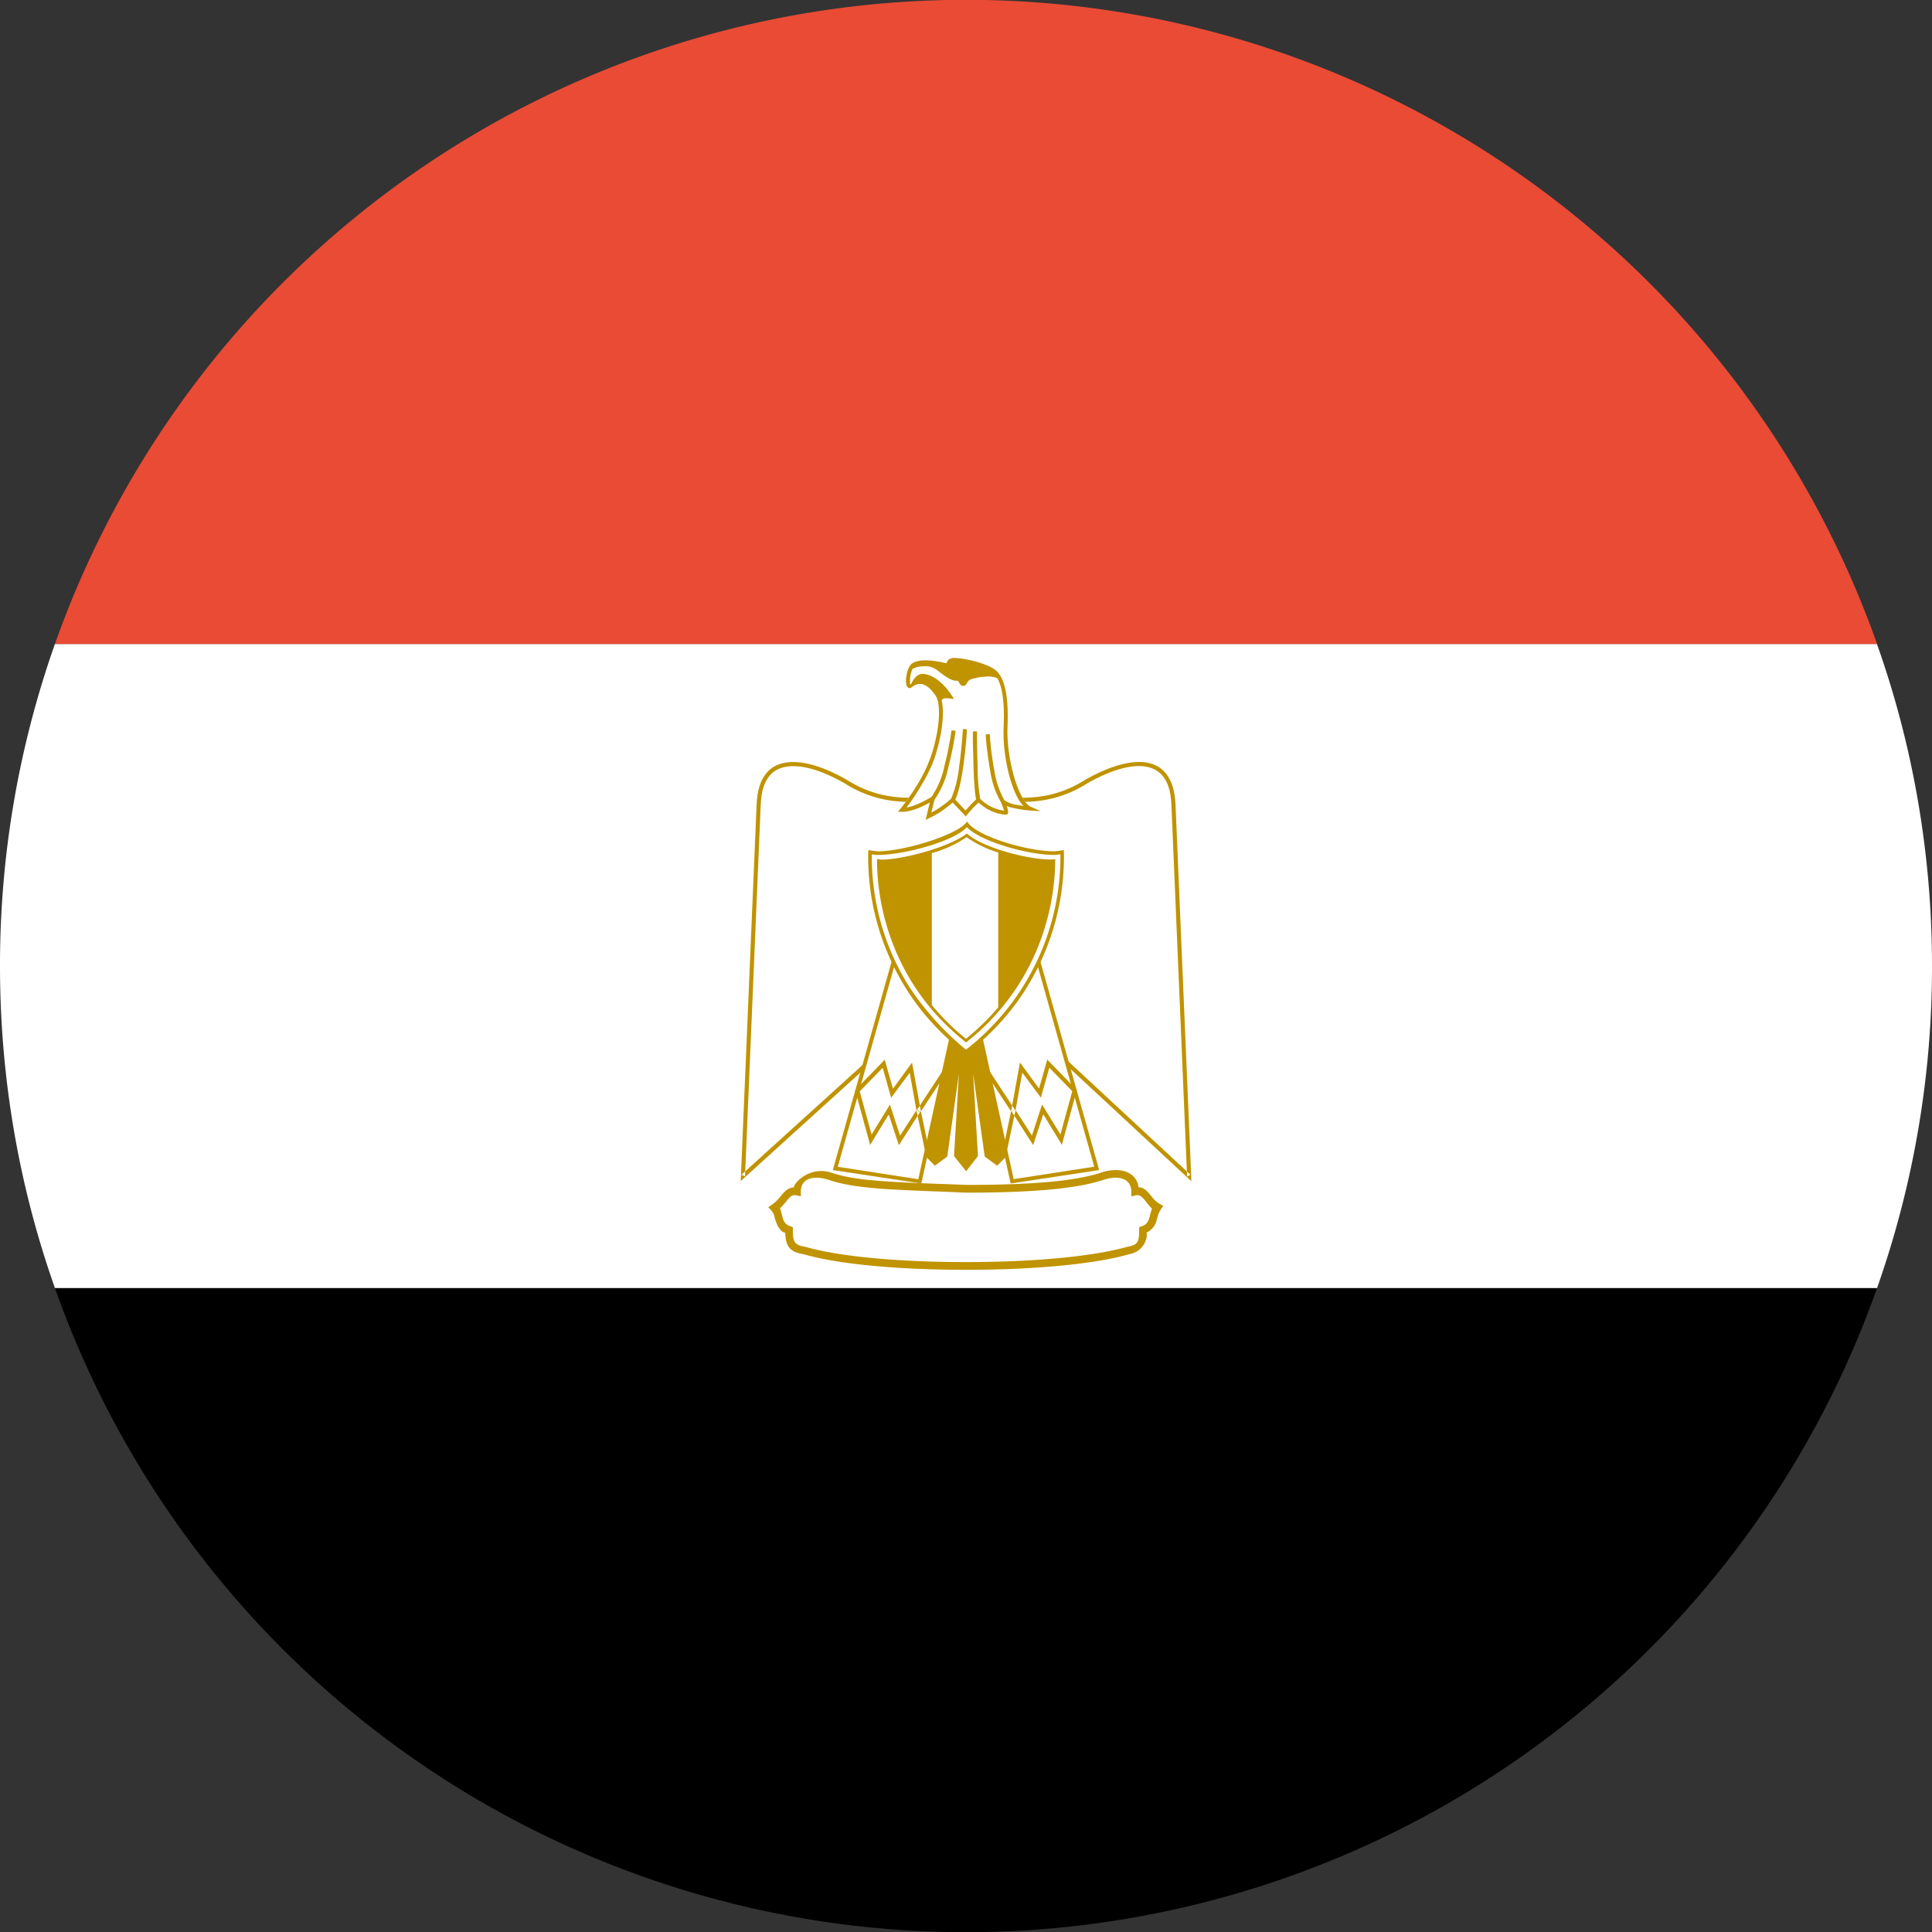 <svg xmlns="http://www.w3.org/2000/svg" width="16" height="16" viewBox="0 0 16 16">
    <rect x="0" y="0" width="16" height="16" fill="#333333" stroke="none"/>
    <g fill="none" fill-rule="evenodd">
        <path fill="#000" d="M15.544 10.667H.455a8.003 8.003 0 0 0 15.09 0z"/>
        <path fill="#FFF" d="M.455 10.667h15.09A7.987 7.987 0 0 0 16 8c0-.935-.16-1.833-.456-2.667H.455A7.987 7.987 0 0 0 0 8c0 .935.16 1.833.455 2.667z"/>
        <path fill="#E94B35" d="M.455 5.333h15.09a8.003 8.003 0 0 0-15.09 0z"/>
        <path fill="#FFF" d="M8.022 8.046l1.826 1.696-.13-3.08c-.02-.466-.425-.36-.72-.19-.298.19-.638.19-.998.064-.36.126-.7.126-.998-.065-.295-.168-.7-.275-.72.191l-.13 3.08 1.87-1.696z"/>
        <path fill="#C09300" d="M8.01 8.059l1.826 1.695.03.028-.001-.041-.13-3.08c-.01-.223-.107-.337-.272-.35-.131-.009-.3.047-.473.145-.28.18-.608.196-.984.064L8 6.518l-.005.002c-.376.132-.705.116-.984-.063-.174-.1-.342-.155-.474-.145-.165.012-.262.126-.271.35l-.13 3.079-.002.04.03-.027L8.033 8.06l.032-.03h-.087l.032.03zm.023-.025l-.011.012v.017-.017l-.012-.012-1.87 1.695.03.013.13-3.079c.008-.207.093-.306.24-.317.123-.01.286.044.453.14.289.185.628.201 1.013.066h-.011c.384.135.724.119 1.013-.067.166-.095.33-.149.452-.14.148.012.233.111.241.318l.13 3.08.028-.014-1.826-1.695z"/>
        <path fill="#C09300" d="M7.902 8.38l-.258 1.175.098.099.103-.076.096-.685-.04.681.1.126.098-.126-.04-.685.096.689.103.076.098-.099-.258-1.174z"/>
        <path fill="#FFF" d="M6.917 9.677l.7.107.299-1.358-.49-.555z"/>
        <path fill="#C09300" d="M7.908 8.394l.025.027-.303 1.38-.733-.111.513-1.819.028-.01.006.006-.01.036-.496 1.76.667.103.293-1.334.01-.038z"/>
        <path fill="#C09300" d="M7.596 9.189l.028.019.233-.354-.029-.018-.232.353zm.029.006L7.553 8.8l-.158.216-.068-.24-.245.252.124.454.154-.253.084.255.176-.275-.028-.018-.138.214-.084-.257-.152.248-.098-.358.19-.195.07.248.154-.207.057.319.009.04.066.312.033-.007-.074-.352z"/>
        <path fill="#FFF" d="M8.574 7.871l.509 1.806-.7.107-.299-1.358.49-.555z"/>
        <path fill="#C09300" d="M8.09 8.394l-.023.027.303 1.38.733-.111L8.59 7.87l-.028-.01-.007.008.011.034.496 1.76-.667.103-.293-1.334-.011-.038z"/>
        <path fill="#C09300" d="M8.404 9.189l-.028.019-.233-.354.029-.018.232.353zm-.029.006l.072-.396.158.216.068-.24.245.252-.124.454-.154-.253-.084.255-.176-.275.028-.018.138.214.084-.257.152.248.098-.358-.19-.195-.07.248-.154-.207-.057.319-.009.04-.066.312-.033-.007.074-.352z"/>
        <g>
            <path fill="#FFF" d="M9.339 10.358c.126-.023.126-.088.126-.173.127-.042.061-.19.15-.19-.089.022-.108-.15-.215-.127 0-.15-.149-.168-.275-.126-.253.084-.7.103-1.125.103-.425-.02-.868-.02-1.125-.103-.126-.042-.275-.023-.275.126-.107-.023-.126.15-.214.126.088 0 .023.15.149.191 0 .085 0 .15.13.173.294.084.803.126 1.335.126.532 0 1.04-.042 1.339-.126z"/>
            <path fill="#C09300" d="M9.495 10.208a.153.153 0 0 0 .084-.103l.01-.037a.261.261 0 0 1 .045-.081s-.057-.028-.084-.062a4.868 4.868 0 0 1-.01-.013c-.05-.063-.074-.078-.11-.079-.02-.133-.16-.173-.315-.121-.218.072-.593.101-1.115.101a16.106 16.106 0 0 0-.235-.009c-.505-.018-.71-.036-.88-.092-.167-.056-.302.071-.312.122-.042.001-.073.027-.112.078a4.85 4.85 0 0 1-.011.013c-.027.034-.088.073-.088.073s.04.033.05.07c0 .004.007.03.01.037.016.055.05.103.081.103.004.114.035.16.156.18.284.082.783.128 1.341.128.558 0 1.057-.046 1.348-.128.122-.022.158-.13.147-.18zM8 10.452c-.553 0-1.047-.045-1.326-.125-.096-.017-.108-.038-.108-.142v-.022l-.021-.008c-.035-.011-.052-.032-.063-.069a1.38 1.38 0 0 1-.009-.033c-.015-.062-.014-.046-.014-.046s.026-.024.04-.043l.011-.013c.036-.046.054-.058.083-.052l.039.008v-.039c0-.106.1-.14.233-.096.18.059.385.077.897.095a54.187 54.187 0 0 1 .237.01c.53 0 .91-.03 1.136-.105.132-.044.234-.01.234.096v.04l.038-.009c.029-.006.047.006.083.052l.01.013c.042.053.041.044.041.044s-.01.027-.014.045a1.38 1.38 0 0 1-.009.033c-.011.037-.028.058-.063.07l-.021.007v.022c0 .104-.012.125-.1.141-.287.081-.781.126-1.334.126z"/>
        </g>
        <g>
            <path fill="#FFF" d="M8 8.708c.87-.67.795-1.65.795-1.65a.34.34 0 0 1-.067.007c-.183 0-.619-.104-.72-.237-.109.12-.554.237-.735.237a.33.33 0 0 1-.068-.007s-.076.98.794 1.65z"/>
            <path fill="#C09300" d="M8.491 8.197a2.058 2.058 0 0 0 .32-1.124L8.81 7.04s-.06.01-.081.01c-.22 0-.622-.12-.708-.231l-.011-.015-.013.014c-.095.105-.518.232-.723.232-.023 0-.082-.01-.082-.01l-.002.033a2.055 2.055 0 0 0 .32 1.124c.123.195.283.37.481.524h.019c.198-.153.358-.33.482-.524zM8 8.693a2.339 2.339 0 0 1-.465-.513 2.024 2.024 0 0 1-.315-1.106c.016.006.03.006.054.006.212 0 .63-.113.733-.23.11.117.501.23.722.23.023 0 .053-.006.053-.006A2.028 2.028 0 0 1 8 8.693zm.704-1.575c-.2 0-.562-.099-.69-.209l-.007-.006-.008.006c-.138.104-.515.21-.701.21-.007 0-.013-.001-.02-.003l-.015-.002v.014a1.961 1.961 0 0 0 .07.502c.11.399.335.739.66.997l.007.006.008-.006a1.91 1.91 0 0 0 .66-.998 1.963 1.963 0 0 0 .071-.5v-.013l-.035.002z"/>
            <path fill="#FFF" d="M7.717 8.323c.083.102.178.195.283.28.098-.08.187-.167.267-.26V7.06a.893.893 0 0 1-.262-.127.966.966 0 0 1-.288.132v1.257z"/>
        </g>
        <g>
            <path fill="#FFF" d="M8.408 6.695a.894.894 0 0 0 .12.017l.091.006-.083-.037c-.1-.044-.204-.396-.192-.67.01-.245-.025-.389-.087-.45-.053-.054-.222-.105-.348-.112-.035-.002-.058.011-.067.034l-.004.01c-.128-.031-.23-.034-.282 0-.028.019-.046.068-.052.122a.17.17 0 0 0 .003.058c.006.023.025.034.044.018.068-.054.133-.024.196.068.046.066.038.26-.026.47a1.19 1.19 0 0 1-.118.259 1.917 1.917 0 0 1-.145.209l-.021.026h.034c.024 0 .05-.004.08-.012a.633.633 0 0 0 .093-.036c.023-.01.056-.029.056-.029l-.026.11-.008.034.03-.015a.774.774 0 0 0 .171-.11l.023-.018.095.1.013.015.012-.016a1.175 1.175 0 0 1 .085-.091l.009-.008a.67.67 0 0 0 .061.046c.05.03.103.049.162.054.02.002.024-.013.021-.033a.229.229 0 0 0-.01-.036c-.001-.004.015.006.07.017z"/>
            <path fill="#C09300" d="M7.713 6.601a1.812 1.812 0 0 1-.082.044.601.601 0 0 1-.09.035l-.034.008s.014-.02.023-.03a1.95 1.95 0 0 0 .1-.154c.055-.091.097-.18.122-.265.053-.176.07-.341.046-.44a.1.1 0 0 1 .01-.01c.018-.015.093.001.093.001-.1-.171-.215-.212-.265-.209-.046.003-.075.051-.088.079a.142.142 0 0 0-.011.011s-.002-.034 0-.053a.22.22 0 0 1 .02-.077c.016-.01.04-.02.073-.022.077-.006.1.006.16.053s.107.07.136.065c.01-.001.015.015.024.027.007.008.005.016.033.016.018 0 .028-.035.04-.044.014-.012.04-.017.059-.021.037-.01.055-.009.083-.012a.198.198 0 0 1 .094.013c.04.068.061.195.053.393-.013.287.08.59.165.665a.818.818 0 0 1-.063-.01.23.23 0 0 1-.096-.037.71.71 0 0 1-.083-.245 2.375 2.375 0 0 1-.038-.302l-.034.002a1.485 1.485 0 0 0 .008.096c.008.072.018.143.03.21a.735.735 0 0 0 .09.258l.025.068a.35.35 0 0 1-.198-.098 1.557 1.557 0 0 1-.022-.27 9.182 9.182 0 0 1-.005-.289h-.034a5.808 5.808 0 0 0 0 .09l.005.2c.004.136.012.231.022.273a1.52 1.52 0 0 0-.072.074l-.016.018-.085-.09c.026-.055.048-.147.065-.266a3.581 3.581 0 0 0 .032-.316l-.034-.002a2.201 2.201 0 0 1-.007.098 3.548 3.548 0 0 1-.024.215.925.925 0 0 1-.066.263l-.03.026a.95.95 0 0 1-.084.061c-.027.017-.05.028-.05.028l.026-.106a.714.714 0 0 0 .115-.27 2.658 2.658 0 0 0 .06-.3l-.034-.005a1.589 1.589 0 0 1-.015.093c-.012.07-.027.138-.044.203a.687.687 0 0 1-.108.257zm.695.094a.894.894 0 0 0 .12.017l.091.006-.083-.037c-.1-.044-.204-.396-.192-.67.01-.245-.025-.389-.087-.45-.053-.054-.222-.105-.348-.112-.035-.002-.058.011-.067.034l-.004.01c-.128-.031-.23-.034-.282 0-.028.019-.046.068-.052.122a.17.17 0 0 0 .003.058c.006.023.025.034.044.018.068-.054.133-.024.196.068.046.066.038.26-.026.47a1.19 1.19 0 0 1-.118.259 1.917 1.917 0 0 1-.145.209l-.021.026h.034c.024 0 .05-.004.08-.012a.633.633 0 0 0 .093-.036c.023-.01.056-.029.056-.029l-.026.11-.008.034.03-.015a.774.774 0 0 0 .171-.11l.023-.018.095.1.013.015.012-.016a1.175 1.175 0 0 1 .085-.091l.009-.008a.67.67 0 0 0 .061.046c.05.03.103.049.162.054.02.002.024-.013.021-.033a.229.229 0 0 0-.01-.036c-.001-.004.015.006.07.017z"/>
        </g>
    </g>
</svg>
